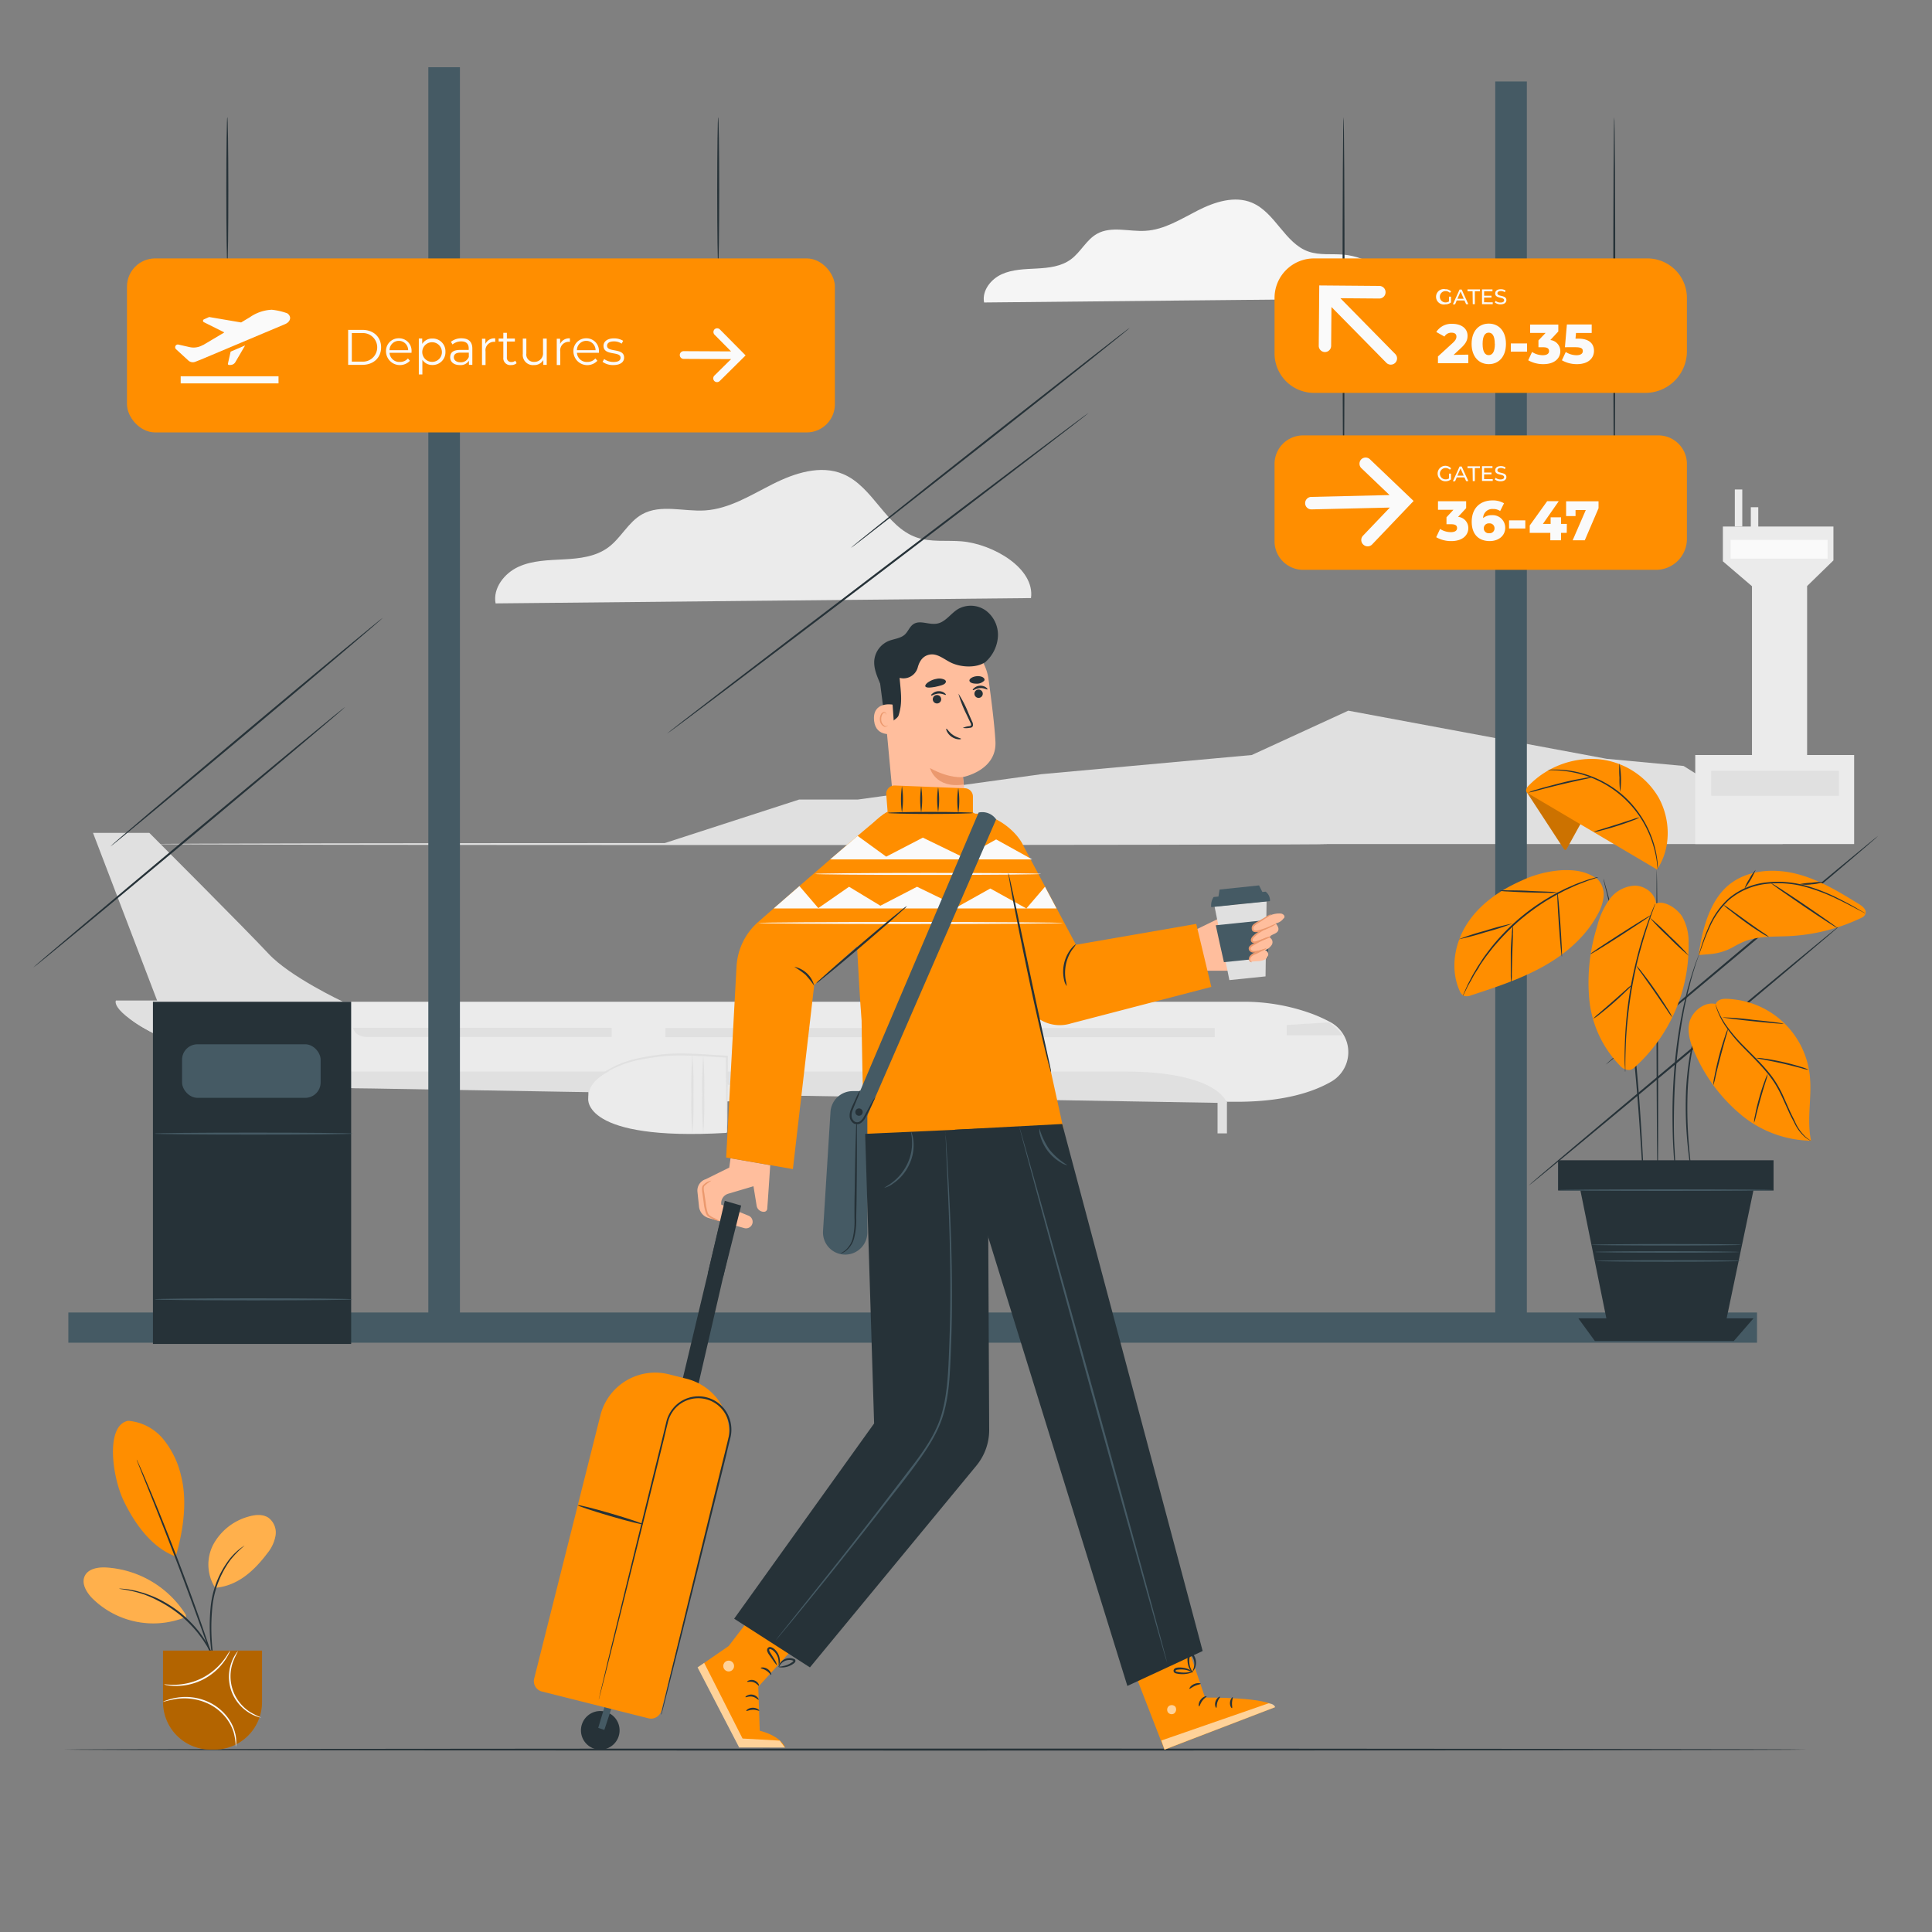 <svg xmlns="http://www.w3.org/2000/svg" viewBox="0 0 500 500"><rect x="0" y="0" width="500" height="500" fill="#808080" stroke="none"/><g id="freepik--background-complete--inject-66"><path d="M24.07,215.55l16.71,43.7h48s-13.72-6.43-19.29-12.43-30.84-31.27-30.84-31.27Z" style="fill:#e0e0e0"></path><path d="M30.46,259.25h291.1a51.15,51.15,0,0,1,17.93,3.1,38.38,38.38,0,0,1,4.92,2.24,8.81,8.81,0,0,1,.23,15.27c-4.66,2.72-12.31,5.28-24.56,5.28-26.07,0-227.44-3.8-227.44-3.8S33.35,272.17,30.46,259.25Z" style="fill:#ebebeb"></path><path d="M91.4,266s.27,2.18,3.37,2.36H158.3V266Z" style="fill:#e0e0e0"></path><rect x="172.22" y="266.04" width="80.73" height="2.37" style="fill:#e0e0e0"></rect><rect x="267.13" y="266.04" width="47.24" height="2.37" style="fill:#e0e0e0"></rect><path d="M333,265.27v2.66h14.5a14.52,14.52,0,0,0-3.61-3.34Z" style="fill:#e0e0e0"></path><rect x="315.1" y="285.14" width="2.43" height="8.18" style="fill:#e0e0e0"></rect><path d="M317.53,285.46s-2-8.16-26.78-8.16H91c-3.62-.56-30.19-2.83-29-18.37H30s-2,3,13.81,10.58c8.37,4,32.78,11,42.91,11.87,4,.34,6.71.27,9.51.32Z" style="fill:#e0e0e0"></path><path d="M188,273.13s-36-1.52-35.77,11.15c0,0-1.69,11.09,35.77,8.91Z" style="fill:#ebebeb"></path><path d="M186.26,280.75s10.84-.41,12.64,2.41a53.13,53.13,0,0,1-12.64,2Z" style="fill:#ebebeb"></path><path d="M188,293.19a1.42,1.42,0,0,1,0-.38c0-.29,0-.65,0-1.08,0-1,0-2.39-.07-4.08,0-3.56-.05-8.47-.09-14.19l.23.24c-3.17-.15-6.62-.44-10.23-.52a54,54,0,0,0-6,.15c-1.92.19-3.79.48-5.54.8a27,27,0,0,0-8.88,3.12c-2.32,1.35-4.09,2.75-4.69,4.14a6.23,6.23,0,0,0-.46,2.26,2.45,2.45,0,0,1-.06-.61,4.21,4.21,0,0,1,.34-1.73c.57-1.49,2.36-3,4.68-4.38a26.77,26.77,0,0,1,9-3.27c1.77-.34,3.62-.63,5.58-.84a52.82,52.82,0,0,1,6.07-.16c3.63.08,7.09.38,10.25.56h.23v.23c0,5.72-.07,10.63-.1,14.19,0,1.69,0,3.06-.07,4.08,0,.43,0,.79,0,1.08S188,293.19,188,293.19Z" style="fill:#e0e0e0"></path><path d="M182,293.35a95.75,95.75,0,0,1-.26-10.08,95.75,95.75,0,0,1,.26-10.08,99.12,99.12,0,0,1,.26,10.08A99.12,99.12,0,0,1,182,293.35Z" style="fill:#e0e0e0"></path><path d="M179.19,293.47a101.3,101.3,0,0,1-.26-10.19,101.3,101.3,0,0,1,.26-10.19,101.3,101.3,0,0,1,.26,10.19A101.3,101.3,0,0,1,179.19,293.47Z" style="fill:#e0e0e0"></path><path d="M343.78,218.44c0,.14-68,.26-152,.26s-152-.12-152-.26,68-.26,152-.26S343.78,218.3,343.78,218.44Z" style="fill:#e0e0e0"></path><path d="M361.51,77.22c.82-5.94-7.56-10.82-13.86-11.33-3-.24-6.12.21-9-.78C332.52,63,330.06,55,324,52.46c-4.49-1.89-9.67-.2-14,2s-8.67,5-13.54,5.27c-4.23.27-8.83-1.3-12.54.77-2.76,1.54-4.21,4.72-6.75,6.6s-5.74,2.22-8.83,2.39-6.29.2-9.11,1.49-5.14,4.26-4.55,7.3Z" style="fill:#f5f5f5"></path><polyline points="171.26 218.44 206.82 206.92 222 206.92 269.48 200.36 323.95 195.4 348.94 183.92 415.81 196.38 435.71 198.23 446.43 204.95 461.36 218.44 171.26 218.44" style="fill:#e0e0e0"></polyline><path d="M266.82,154.78c1.06-7.7-9.81-14-18-14.69-3.89-.31-7.93.28-11.62-1-8-2.78-11.19-13.11-19-16.4-5.83-2.46-12.54-.27-18.2,2.58s-11.24,6.42-17.55,6.83c-5.49.35-11.46-1.69-16.27,1-3.58,2-5.45,6.12-8.75,8.56s-7.45,2.88-11.45,3.1-8.16.26-11.81,1.93-6.66,5.53-5.91,9.47Z" style="fill:#ebebeb"></path><rect x="438.73" y="195.4" width="41.12" height="23.04" style="fill:#ebebeb"></rect><rect x="442.85" y="199.47" width="33.05" height="6.47" style="fill:#e0e0e0"></rect><path d="M445.88,136.27v9l7.53,6.44V195.4h14.27V151.67l6.81-6.64v-8.76Z" style="fill:#ebebeb"></path><rect x="448.97" y="126.68" width="1.93" height="9.58" style="fill:#ebebeb"></rect><rect x="453.11" y="131.27" width="1.93" height="9.58" style="fill:#ebebeb"></rect><rect x="447.88" y="139.72" width="25.1" height="4.86" style="fill:#fafafa"></rect></g><g id="freepik--Floor--inject-66"><path d="M467.53,452.79c0,.14-101,.26-225.52.26s-225.54-.12-225.54-.26,101-.26,225.54-.26S467.53,452.64,467.53,452.79Z" style="fill:#263238"></path></g><g id="freepik--Windows--inject-66"><rect x="110.85" y="17.4" width="8.18" height="326.18" style="fill:#455a64"></rect><rect x="386.97" y="21.09" width="8.18" height="326.18" style="fill:#455a64"></rect><rect x="17.69" y="339.67" width="437.02" height="7.82" style="fill:#455a64"></rect><path d="M281.81,106.8c.08.11-24.29,18.8-54.44,41.74S172.7,190,172.62,189.87s24.28-18.8,54.44-41.75S281.72,106.68,281.81,106.8Z" style="fill:#263238"></path><path d="M292.45,84.78c.09.11-16,13-36,28.73s-36.2,28.43-36.29,28.32,16-13,36-28.73S292.36,84.67,292.45,84.78Z" style="fill:#263238"></path><path d="M89.29,183c.09.11-17.89,15.29-40.17,33.9S8.71,250.5,8.62,250.39s17.89-15.29,40.17-33.91S89.2,182.87,89.29,183Z" style="fill:#263238"></path><path d="M99.06,159.89c.09.11-15.62,13.45-35.09,29.79s-35.33,29.51-35.42,29.4,15.61-13.45,35.09-29.8S99,159.78,99.06,159.89Z" style="fill:#263238"></path><path d="M476.28,239.43c.09.11-17.89,15.29-40.17,33.9s-40.41,33.61-40.5,33.5,17.89-15.28,40.17-33.9S476.19,239.32,476.28,239.43Z" style="fill:#263238"></path><path d="M486.05,216.34c.09.11-15.62,13.45-35.09,29.79s-35.33,29.51-35.42,29.4,15.61-13.45,35.09-29.8S486,216.23,486.05,216.34Z" style="fill:#263238"></path></g><g id="freepik--paper-bin--inject-66"><rect x="39.58" y="259.26" width="51.3" height="88.55" style="fill:#263238"></rect><rect x="47.12" y="270.26" width="35.86" height="13.86" rx="3.98" style="fill:#455a64"></rect><path d="M91.24,293.38c0,.15-11.49.26-25.65.26s-25.65-.11-25.65-.26,11.48-.26,25.65-.26S91.24,293.24,91.24,293.38Z" style="fill:#455a64"></path><path d="M91.24,336.26c0,.15-11.49.27-25.65.27s-25.65-.12-25.65-.27S51.42,336,65.59,336,91.24,336.12,91.24,336.26Z" style="fill:#455a64"></path></g><g id="freepik--Character--inject-66"><path d="M255.07,171.29a9.62,9.62,0,0,0,3.2-6.69,7.87,7.87,0,0,0-3.15-6.6,6.71,6.71,0,0,0-7.19-.37c-1.91,1.16-3.24,3.38-5.43,3.76s-4.38-1-6.11.14c-1,.66-1.37,1.92-2.24,2.71-1.12,1-2.78,1.08-4.19,1.65a6.1,6.1,0,0,0-3.68,4.86c-.25,2.27.79,4.45,1.67,6.55s1.6,4.51.74,6.62" style="fill:#263238"></path><path d="M231.7,212.93,228,173.24l1.05-.92c7.1-6.19,10.38-9.68,19.25-6.5h0a12.72,12.72,0,0,1,7.52,9.92c.72,5.19,1.59,12,1.8,16.23.36,7.47-8.4,9.13-8.4,9.13l1.4,13.09Z" style="fill:#ffbe9d"></path><path d="M252.58,180.37a1.08,1.08,0,1,1,1.53-.17A1.08,1.08,0,0,1,252.58,180.37Z" style="fill:#263238"></path><path d="M255.56,178.41c-.11.13-.88-.39-1.9-.33s-1.74.64-1.87.51.05-.29.36-.56a2.46,2.46,0,0,1,1.48-.57,2.52,2.52,0,0,1,1.52.42C255.49,178.12,255.61,178.34,255.56,178.41Z" style="fill:#263238"></path><path d="M243,180a1.09,1.09,0,1,1-1.47.45A1.09,1.09,0,0,1,243,180Z" style="fill:#263238"></path><path d="M244.78,179.82c-.11.14-.87-.38-1.9-.32s-1.74.63-1.86.51,0-.3.35-.56a2.46,2.46,0,0,1,1.48-.57,2.49,2.49,0,0,1,1.53.42C244.71,179.53,244.84,179.76,244.78,179.82Z" style="fill:#263238"></path><path d="M249.19,188.38a5,5,0,0,1,1.65-.45c.26-.05.47-.12.48-.27a1.41,1.41,0,0,0-.24-.76c-.31-.66-.62-1.33-.94-2a28.81,28.81,0,0,1-2.1-5.38,28.56,28.56,0,0,1,2.63,5.14l.9,2.06a1.73,1.73,0,0,1,.22,1.11.7.7,0,0,1-.44.46,1.71,1.71,0,0,1-.45.08A4.91,4.91,0,0,1,249.19,188.38Z" style="fill:#263238"></path><path d="M249.2,201.1s-3.32.52-8.52-2.32c0,0,1.33,5.37,8.73,4.25Z" style="fill:#eb996e"></path><path d="M250.9,176.21c.14.51.92.72,1.76.72a2.61,2.61,0,0,0,2.05-.77c.34-.49-.35-1.19-1.67-1.17S250.75,175.72,250.9,176.21Z" style="fill:#263238"></path><path d="M239.51,177.69c.37.4,1.43.25,2.48.08,1.25-.28,2.35-.52,2.66-1,.24-.27.21-.61-.19-.86a3.14,3.14,0,0,0-2.11-.22,5.38,5.38,0,0,0-2.31,1C239.52,177.12,239.36,177.49,239.51,177.69Z" style="fill:#263238"></path><path d="M244.91,188.58c-.16,0,.14,1.27,1.37,2.11s2.49.68,2.45.52-1.06-.3-2.1-1S245.08,188.51,244.91,188.58Z" style="fill:#263238"></path><path d="M255.07,171.29c-2.28,1.66-6.35,1.44-8.9.23-1.8-.85-3.48-2.42-5.45-2.13-1.82.27-2.77,1.65-3.23,3.43a3.84,3.84,0,0,1-4.67,2.61c.29,3.64.82,6.34-.26,9.7-.19.6-1,1.07-1.49,1.48a1.42,1.42,0,0,1-1.72.21,2.18,2.18,0,0,1-.61-1.67c-.23-3.61-1-7.47-1.19-11.08a7.22,7.22,0,0,1,.95-3.75,7.92,7.92,0,0,1,3.38-3,37.22,37.22,0,0,1,8.15-4,12.59,12.59,0,0,1,8.87.28c2.75,1.28,6,3.74,5.8,6.76" style="fill:#263238"></path><path d="M231,182.36c-.13-.06-5.35-.89-4.78,4.23.5,4.43,5.29,3.32,5.3,3.17S231,182.36,231,182.36Z" style="fill:#ffbe9d"></path><path d="M229.75,187.74s-.07,0-.2.12a.77.77,0,0,1-.57,0,1.87,1.87,0,0,1-.91-1.67,2.39,2.39,0,0,1,.18-1.09c.13-.33.33-.56.56-.6a.4.4,0,0,1,.46.19c.06.12,0,.21.06.22s.09-.08,0-.26a.58.58,0,0,0-.18-.27.6.6,0,0,0-.43-.1,1.09,1.09,0,0,0-.78.7,2.7,2.7,0,0,0-.23,1.23,2,2,0,0,0,1.16,1.86.84.84,0,0,0,.69-.13C229.75,187.84,229.77,187.75,229.75,187.74Z" style="fill:#eb996e"></path><path d="M292.45,429.83l8.92,23,28.62-11c-1.22-2.67-18.12-2.5-18.12-2.5l-5.11-14.94Z" style="fill:#FF8E00"></path><g style="opacity:0.6"><path d="M302.54,441.49a1.24,1.24,0,0,0-.29,1.64,1.19,1.19,0,0,0,1.62.31,1.32,1.32,0,0,0,.31-1.74,1.25,1.25,0,0,0-1.73-.13" style="fill:#fff"></path></g><g style="opacity:0.6"><path d="M301.37,452.79l-.81-2.35,27.74-9.62s1.49.07,1.69,1Z" style="fill:#fff"></path></g><path d="M312.28,439c0,.14-.63.47-1.15,1.19s-.65,1.44-.8,1.43-.25-.89.39-1.74S312.26,438.88,312.28,439Z" style="fill:#263238"></path><path d="M315.75,439.12c.09.12-.43.59-.68,1.36s-.14,1.45-.28,1.5-.54-.71-.21-1.67S315.7,439,315.75,439.12Z" style="fill:#263238"></path><path d="M318.83,442.06c-.11.07-.58-.55-.51-1.45s.6-1.46.71-1.37-.15.66-.19,1.4S319,442,318.83,442.06Z" style="fill:#263238"></path><path d="M310.73,435.75c0,.15-.72.2-1.49.55s-1.29.84-1.41.75.28-.82,1.2-1.22S310.76,435.61,310.73,435.75Z" style="fill:#263238"></path><path d="M308.75,432.61c0,.06-.49.36-1.43.54a6.7,6.7,0,0,1-1.68.11,5.81,5.81,0,0,1-1-.12,1.84,1.84,0,0,1-.56-.17.66.66,0,0,1-.35-.72.82.82,0,0,1,.49-.55,1.92,1.92,0,0,1,.57-.13,5,5,0,0,1,1,0,5.68,5.68,0,0,1,1.65.36c.9.36,1.32.8,1.29.85s-.54-.25-1.41-.5a6.18,6.18,0,0,0-1.55-.23,5.76,5.76,0,0,0-.92.06c-.34,0-.59.13-.62.3s0,.08.09.15a1.68,1.68,0,0,0,.41.12,8.15,8.15,0,0,0,.93.15,9.35,9.35,0,0,0,1.59,0A9.47,9.47,0,0,1,308.75,432.61Z" style="fill:#263238"></path><path d="M308.65,432.88s-.51-.35-.91-1.24a4.93,4.93,0,0,1-.4-1.64,4.32,4.32,0,0,1,0-1,1.28,1.28,0,0,1,.64-1.08.73.73,0,0,1,.75.17,2.28,2.28,0,0,1,.35.47,3.51,3.51,0,0,1,.37,1,3.58,3.58,0,0,1-.05,1.71c-.28,1-.79,1.35-.82,1.31s.31-.51.46-1.39a3.46,3.46,0,0,0-.06-1.52,3.39,3.39,0,0,0-.34-.82c-.16-.28-.37-.49-.47-.41s-.3.37-.33.66a4.72,4.72,0,0,0-.05.91,5.24,5.24,0,0,0,.27,1.54C308.37,432.36,308.72,432.83,308.65,432.88Z" style="fill:#263238"></path><path d="M195.39,417.11c0-.89,37.78-54.65,37.78-54.65l20.87,8-47.61,54.86Z" style="fill:#ffbe9d"></path><path d="M195.39,417.11l-.34.44L188.57,426l-8,5.51,10.76,20.72h11.84s-.86-2.84-6.55-4.32l-.38-11.37,10.23-11.24" style="fill:#FF8E00"></path><g style="opacity:0.6"><polygon points="180.53 431.52 191.29 452.24 203.13 452.25 201.8 450.47 192.17 449.93 182.24 430.35 180.53 431.52" style="fill:#fff"></polygon></g><path d="M196.5,442.72c-.08.12-.77-.27-1.68-.24s-1.59.41-1.68.29.56-.8,1.67-.81S196.61,442.63,196.5,442.72Z" style="fill:#263238"></path><path d="M196.32,439.9c-.12.09-.65-.61-1.59-.8s-1.7.25-1.78.13.1-.26.43-.44a2.22,2.22,0,0,1,2.71.55C196.32,439.63,196.37,439.87,196.32,439.9Z" style="fill:#263238"></path><path d="M196.4,436.28c-.13.06-.54-.62-1.36-.91s-1.57,0-1.63-.15.12-.22.45-.34a2,2,0,0,1,1.35,0,2.09,2.09,0,0,1,1.06.85C196.44,436,196.46,436.25,196.4,436.28Z" style="fill:#263238"></path><path d="M199.57,433.47c-.14,0-.48-.62-1.21-1.1s-1.47-.55-1.48-.69.88-.34,1.77.26S199.71,433.46,199.57,433.47Z" style="fill:#263238"></path><path d="M201.11,431c-.06,0-.45-.44-1-1.24l-1-1.42a3.86,3.86,0,0,1-.55-1,1,1,0,0,1,.07-.72.74.74,0,0,1,.72-.37,2.18,2.18,0,0,1,1.1.57,3.93,3.93,0,0,1,.72.82,4.06,4.06,0,0,1,.62,1.71,2.18,2.18,0,0,1-.27,1.62,11.52,11.52,0,0,0-.09-1.56,3.84,3.84,0,0,0-1.3-2.2,1.89,1.89,0,0,0-.82-.44.2.2,0,0,0-.22.1.49.49,0,0,0,0,.34,4.29,4.29,0,0,0,.46.82l.91,1.49A5,5,0,0,1,201.11,431Z" style="fill:#263238"></path><path d="M201.54,431.39c-.06,0,0-.62.63-1.33a3,3,0,0,1,3.51-.64.57.57,0,0,1,.18.43.59.59,0,0,1-.14.37,1.8,1.8,0,0,1-.43.38,4.62,4.62,0,0,1-.83.47,5,5,0,0,1-1.56.44c-.92.1-1.48-.08-1.46-.14s.56,0,1.4-.23a5.59,5.59,0,0,0,1.41-.5,6.06,6.06,0,0,0,.75-.46,1.16,1.16,0,0,0,.3-.27c.06-.1,0-.07,0-.1a1.17,1.17,0,0,0-.35-.13,3.11,3.11,0,0,0-.44-.07,3.33,3.33,0,0,0-.84.06,3,3,0,0,0-1.28.65C201.79,430.88,201.62,431.43,201.54,431.39Z" style="fill:#263238"></path><g style="opacity:0.6"><circle cx="188.58" cy="431.17" r="1.4" style="fill:#fff"></circle></g><path d="M310.5,251.22h7.18c3.35-.12,5.21-.06,6.2-.89,1.31-1.11-.33-2.38-.33-2.38s2.46-.68,2.32-2.16c-.09-1-1.23-1.19-1.23-1.19s2.18-.7,2.65-1.56c.64-1.18-.82-1.91-.82-1.91,3-1.61,2.85-3.39,2.19-3.61s-3,.69-3,.69c-1.94.43-7.24,1.71-5.14-1.05s2.68-5.66,2.29-6.56a1.09,1.09,0,0,0-2,.38,12.6,12.6,0,0,1-1.55,3.13,8.46,8.46,0,0,1-1.87,2.09c-.86.67-1.61,1.21-2.27,1.66l-7.36,3.58Z" style="fill:#ffbe9d"></path><polygon points="314.33 234.63 318.16 253.65 327.52 252.69 327.79 233.25 314.33 234.63" style="fill:#e0e0e0"></polygon><path d="M314.08,232.15a4,4,0,0,0-.62,2.62l15.21-1.56a2.84,2.84,0,0,0-1.13-2.45Z" style="fill:#455a64"></path><polygon points="315.63 230.21 315.31 232.16 326.81 231.07 325.84 229.14 315.63 230.21" style="fill:#455a64"></polygon><path d="M314.64,239.46c0,.18,2.11,9.55,2.11,9.55l11.44-1.17.1-9.79Z" style="fill:#455a64"></path><path d="M332.19,237.73a.62.62,0,0,0,.11-.86,1.27,1.27,0,0,0-.83-.45,6,6,0,0,0-3.8,1.05,13.05,13.05,0,0,0-3.26,2.22c-.26.27-.52.65-.38,1a.9.9,0,0,0,.74.47,2.82,2.82,0,0,0,2-.42,5.48,5.48,0,0,0-2.49,1.63,1.21,1.21,0,0,0-.38,1,.92.92,0,0,0,1,.64,2.67,2.67,0,0,0,1.18-.47,4.22,4.22,0,0,0-2.27,1.31,1,1,0,0,0-.33.67c0,.5.6.8,1.1.77a9.68,9.68,0,0,1,1.5-.16,3.19,3.19,0,0,0-2.54,1.5c-.2.34-.32.82,0,1.07a.94.94,0,0,0,.72.14l1.08-.07a5.28,5.28,0,0,0,1.72-.31,1.81,1.81,0,0,0,1.14-1.24,1.12,1.12,0,0,0-.84-1.32,3.37,3.37,0,0,0,1.8-1.42,1.36,1.36,0,0,0-.7-1.91c.57-.83,2-.83,2.35-1.79.21-.64-.24-1.29-.67-1.82a3.12,3.12,0,0,0,2.15-1.44" style="fill:#ffbe9d"></path><path d="M330.43,239a7.75,7.75,0,0,1-1.69,1,16.47,16.47,0,0,1-2,.86,12.25,12.25,0,0,1-1.24.35,2,2,0,0,1-.74,0,1,1,0,0,1-.71-.48,1.26,1.26,0,0,1,.33-1.49,6.23,6.23,0,0,1,1.08-.73l1.85-1.07a8.07,8.07,0,0,1,1.75-.89,8.2,8.2,0,0,1-1.59,1.16l-1.79,1.16a7,7,0,0,0-1,.69.84.84,0,0,0-.25,1c.15.29.58.32,1,.24a10.73,10.73,0,0,0,1.18-.32,19.74,19.74,0,0,0,2-.75A9.54,9.54,0,0,1,330.43,239Z" style="fill:#eb996e"></path><path d="M329.05,242.32a4.94,4.94,0,0,1-1.3.66l-1.47.61-.87.34a1.75,1.75,0,0,1-1.11.11.88.88,0,0,1-.52-.43.89.89,0,0,1,0-.64,1.82,1.82,0,0,1,.62-.83,7.45,7.45,0,0,1,1.3-.95,3.13,3.13,0,0,1,1.37-.55,10.45,10.45,0,0,1-1.2.82,10.17,10.17,0,0,0-1.19,1,1.59,1.59,0,0,0-.48.65.39.39,0,0,0,.27.52c.48.14,1.17-.26,1.71-.41l1.48-.52A4.94,4.94,0,0,1,329.05,242.32Z" style="fill:#eb996e"></path><path d="M327.82,245.35a3.22,3.22,0,0,1-1.43.81,6.7,6.7,0,0,1-1.76.37,1.5,1.5,0,0,1-1.13-.33,1,1,0,0,1-.33-.6.91.91,0,0,1,.2-.7,3,3,0,0,1,1-.71c.31-.18.62-.34.92-.49.59-.3,1.14-.55,1.61-.74a5.41,5.41,0,0,1,1.55-.5,6.9,6.9,0,0,1-1.42.79c-.45.22-1,.5-1.55.81l-.89.51a3,3,0,0,0-.82.6.5.5,0,0,0,.07.71,1.17,1.17,0,0,0,.81.24,7.29,7.29,0,0,0,1.69-.27C327.24,245.59,327.79,245.29,327.82,245.35Z" style="fill:#eb996e"></path><path d="M324,249s-.1.07-.27,0a.81.81,0,0,1-.49-.55,1.22,1.22,0,0,1,.26-1.06,2.62,2.62,0,0,1,1-.74,8.6,8.6,0,0,1,2.87-1.06,12.8,12.8,0,0,1-2.65,1.45,2.73,2.73,0,0,0-.9.61,1,1,0,0,0-.27.73C323.58,248.84,324,248.92,324,249Z" style="fill:#eb996e"></path><path d="M189.06,299.76l-.33,2.41-6.07,3a3.08,3.08,0,0,0-2.16,3.26l.4,3.8a3.46,3.46,0,0,0,2.51,3l9.19,2.6a1.72,1.72,0,0,0,2.13-1.21h0a1.71,1.71,0,0,0-1-2l-7.06-2.86h0a2.55,2.55,0,0,1,1.81-2.83L195,307l.81,5a1.87,1.87,0,0,0,1.83,1.61.86.86,0,0,0,.93-.89c.14-1.71.76-11.17.76-11.17Z" style="fill:#ffbe9d"></path><path d="M160.16,446.45A5,5,0,1,1,154,443,5,5,0,0,1,160.16,446.45Z" style="fill:#263238"></path><polygon points="156.4 447.7 158.58 441.1 156.88 440.3 154.82 447.17 156.4 447.7" style="fill:#455a64"></polygon><polygon points="174.12 367.56 186.33 316.38 190.11 317.69 178.41 368.35 174.12 367.56" style="fill:#263238"></polygon><path d="M162.36,354.93h4.7a14.62,14.62,0,0,1,14.62,14.62V439.8a2.76,2.76,0,0,1-2.76,2.76H150.5a2.76,2.76,0,0,1-2.76-2.76V369.55a14.62,14.62,0,0,1,14.62-14.62Z" transform="translate(102.26 -28.14) rotate(14.12)" style="fill:#FF8E00"></path><polygon points="183.2 329.51 187.14 330.54 191.81 312 187.57 310.77 183.2 329.51" style="fill:#263238"></polygon><path d="M171.08,443.76s0-.15.09-.44.17-.74.29-1.29c.28-1.14.67-2.8,1.18-4.93,1-4.3,2.54-10.48,4.4-18.12s4.1-16.76,6.58-26.86c1.24-5.06,2.54-10.36,3.9-15.86.34-1.38.68-2.76,1-4.16a8.3,8.3,0,0,0,0-4.2,8.07,8.07,0,0,0-13.77-3.41,8.29,8.29,0,0,0-1.93,3.74c-.35,1.4-.69,2.78-1,4.16l-3.92,15.85c-2.51,10.1-4.78,19.2-6.68,26.84s-3.45,13.8-4.53,18.09l-1.25,4.91c-.15.55-.26,1-.34,1.28s-.13.43-.13.43,0-.15.09-.44.17-.74.29-1.29c.28-1.14.67-2.8,1.18-4.93,1-4.3,2.54-10.48,4.4-18.12s4.1-16.75,6.58-26.86c1.24-5.06,2.55-10.36,3.9-15.86q.51-2.07,1-4.17a8.74,8.74,0,0,1,2-3.92A8.51,8.51,0,0,1,189,367.79a8.78,8.78,0,0,1,0,4.41c-.35,1.4-.69,2.79-1,4.16-1.36,5.5-2.67,10.8-3.93,15.85-2.5,10.1-4.77,19.2-6.66,26.84s-3.46,13.8-4.54,18.09l-1.25,4.91c-.15.55-.26,1-.34,1.28S171.08,443.76,171.08,443.76Z" style="fill:#263238"></path><path d="M166.36,394.46c0,.19-3.83-.75-8.47-2.11s-8.39-2.61-8.36-2.8,3.83.75,8.48,2.11S166.4,394.27,166.36,394.46Z" style="fill:#263238"></path><path d="M186.26,316a5.49,5.49,0,0,1-1.93-.6,5.9,5.9,0,0,1-.91-.49,1.62,1.62,0,0,1-.48-.44,3.77,3.77,0,0,1-.28-.57,12.32,12.32,0,0,1-.54-2.65c-.13-.92-.24-1.79-.36-2.63a4.84,4.84,0,0,1-.06-1.2,1.24,1.24,0,0,1,.19-.59,1.92,1.92,0,0,1,.37-.38,3.55,3.55,0,0,1,1.82-.9c0,.07-.68.38-1.57,1.18a1.45,1.45,0,0,0-.29.32,1,1,0,0,0-.09.41,5,5,0,0,0,.11,1.1c.12.83.25,1.7.39,2.62a14.48,14.48,0,0,0,.48,2.55,2.54,2.54,0,0,0,.23.5,1.29,1.29,0,0,0,.33.33,5.31,5.31,0,0,0,.83.51A14.61,14.61,0,0,1,186.26,316Z" style="fill:#eb996e"></path><path d="M223.9,293.44c-.68-6-.92-29.33-.92-29.33-.85-10.88-1.26-22.74-1.9-30.63-2.19-26.72,16.74-25.41,16.74-25.41l6.75.09c8,.6,14,6,15.17,13.46L275.19,292Z" style="fill:#FF8E00"></path><path d="M229.76,210.7l-.4-5.1a2.14,2.14,0,0,1,2.22-2.31l18.15.71a2.14,2.14,0,0,1,2.06,2.13l0,5.92Z" style="fill:#FF8E00"></path><path d="M210.72,254.9l25.81-23.24s8.51-15.57-7.18-21.36c0,0,.16-.52-12.65,10.52-7.72,6.66-15.49,13.42-20.43,17.74a16.56,16.56,0,0,0-5.66,11.61l-2.68,49.39,17.27,3Z" style="fill:#FF8E00"></path><path d="M265,219.17l13.46,25.33,31.13-5.4,3.9,16.31-36.31,9.45a9.69,9.69,0,0,1-5.15.19h0a9.75,9.75,0,0,1-7-6.43l-13.25-34.45c-1.21-3.13-3.73-9.58-1.25-11.86l-1.72-.45C252.84,208.1,262.35,213.17,265,219.17Z" style="fill:#FF8E00"></path><path d="M276.06,255.19a3.74,3.74,0,0,1-.68-1.61,9.46,9.46,0,0,1,0-4.21,9.6,9.6,0,0,1,1.8-3.81c.69-.84,1.25-1.22,1.29-1.17a13.56,13.56,0,0,1-1,1.39,11,11,0,0,0-1.59,3.7,11.14,11.14,0,0,0-.11,4A13.29,13.29,0,0,1,276.06,255.19Z" style="fill:#263238"></path><path d="M210.72,255.12a25.6,25.6,0,0,0-2.23-2.83,24.75,24.75,0,0,0-2.93-2.08,6.64,6.64,0,0,1,5.16,4.91Z" style="fill:#263238"></path><path d="M269.42,226.17c0,.14-13.11.26-29.26.26s-29.26-.12-29.26-.26,13.1-.26,29.26-.26S269.42,226,269.42,226.17Z" style="fill:#fafafa"></path><polygon points="214.85 222.41 267.13 222.41 257.8 217.24 249.41 221.92 238.83 216.78 229.35 221.7 221.95 216.32 214.85 222.41" style="fill:#fafafa"></polygon><path d="M275.22,238.87c0,.14-17.68.26-39.48.26s-39.47-.12-39.47-.26,17.67-.26,39.47-.26S275.22,238.73,275.22,238.87Z" style="fill:#fafafa"></path><polygon points="211.64 235.11 265.62 235.11 256.29 229.94 247.9 234.63 237.33 229.49 227.84 234.4 219.74 229.49 211.64 235.11" style="fill:#fafafa"></polygon><polygon points="270.44 229.49 265.62 235.11 273.43 235.11 270.44 229.49" style="fill:#fafafa"></polygon><polygon points="211.86 235.11 206.89 229.31 200.22 235.11 211.86 235.11" style="fill:#fafafa"></polygon><path d="M234.71,234.48a4.79,4.79,0,0,1-.85.87l-2.46,2.21c-2.1,1.84-5,4.37-8.25,7.14s-6.2,5.24-8.35,7l-2.57,2.08a5.63,5.63,0,0,1-1,.71,4.79,4.79,0,0,1,.85-.87l2.47-2.21c2.09-1.84,5-4.37,8.24-7.13s6.19-5.25,8.35-7l2.57-2.09A5.63,5.63,0,0,1,234.71,234.48Z" style="fill:#263238"></path><path d="M253.26,210.29l-30.67,72.09.92,8.51,34.29-78.84A4.36,4.36,0,0,0,253.26,210.29Z" style="fill:#455a64"></path><path d="M224.47,282.38h-3.81a5.75,5.75,0,0,0-5.73,5.39L213,318.59a5.74,5.74,0,0,0,6.06,6.09h0a5.74,5.74,0,0,0,5.41-5.73Z" style="fill:#455a64"></path><path d="M226.53,284c.05,0-.43.94-1.15,2.45-.37.75-.8,1.64-1.31,2.63a4.21,4.21,0,0,1-1.12,1.44,1.79,1.79,0,0,1-2,.22,2.36,2.36,0,0,1-1.06-1.73,4.06,4.06,0,0,1,.29-1.81c.42-1.06.86-1.93,1.21-2.7a14.7,14.7,0,0,1,1.25-2.41,13.81,13.81,0,0,1-.91,2.56c-.3.77-.72,1.7-1.09,2.71a3.59,3.59,0,0,0-.24,1.59,1.86,1.86,0,0,0,.82,1.34,1.28,1.28,0,0,0,1.45-.17,3.74,3.74,0,0,0,1-1.27l1.41-2.57A9.41,9.41,0,0,1,226.53,284Z" style="fill:#263238"></path><path d="M221.68,290.45a6.37,6.37,0,0,1,.09,1.39c0,1,0,2.27,0,3.8,0,3.21,0,7.64-.07,12.54,0,2.44-.07,4.77-.11,6.9a18.63,18.63,0,0,1-.62,5.64,6.14,6.14,0,0,1-2.21,3.13,3.9,3.9,0,0,1-.92.48,1.11,1.11,0,0,1-.36.09,12.36,12.36,0,0,0,1.16-.74,6.14,6.14,0,0,0,2-3.07,19.3,19.3,0,0,0,.49-5.53c0-2.14,0-4.46.07-6.91.06-4.89.14-9.32.23-12.53.05-1.53.09-2.8.12-3.8A8.67,8.67,0,0,1,221.68,290.45Z" style="fill:#263238"></path><path d="M223.26,287.8a.95.95,0,1,1-.94-.94A.94.94,0,0,1,223.26,287.8Z" style="fill:#263238"></path><path d="M272,277.48a2,2,0,0,1-.18-.51c-.11-.39-.24-.88-.41-1.48-.34-1.29-.81-3.16-1.37-5.48-1.12-4.63-2.57-11.06-4.07-18.18s-2.79-13.59-3.7-18.27c-.43-2.29-.79-4.16-1-5.55-.11-.61-.19-1.11-.26-1.51a1.82,1.82,0,0,1-.06-.54,2.32,2.32,0,0,1,.16.52l.36,1.49c.3,1.38.71,3.24,1.21,5.52,1,4.73,2.35,11.14,3.85,18.23s2.89,13.55,3.92,18.21l1.21,5.51.31,1.51A1.92,1.92,0,0,1,272,277.48Z" style="fill:#263238"></path><path d="M251.82,210.38c0,.15-4.95.27-11,.27s-11.05-.12-11.05-.27,4.95-.26,11.05-.26S251.82,210.24,251.82,210.38Z" style="fill:#263238"></path><path d="M233.43,210.29a22.49,22.49,0,0,1,0-6.82,22.49,22.49,0,0,1,0,6.82Z" style="fill:#263238"></path><path d="M238.4,210.29a21.58,21.58,0,0,1,0-6.68,21.58,21.58,0,0,1,0,6.68Z" style="fill:#263238"></path><path d="M242.79,210.15a19.95,19.95,0,0,1,0-6.42,19.95,19.95,0,0,1,0,6.42Z" style="fill:#263238"></path><path d="M248,210.48a20.76,20.76,0,0,1,0-6.55,20.76,20.76,0,0,1,0,6.55Z" style="fill:#263238"></path><polygon points="247.13 292.36 291.76 436.32 311.25 427.28 274.9 290.89 247.13 292.36" style="fill:#263238"></polygon><path d="M223.9,293.44l2.32,74.95L190,418.92l19.61,12.6,43.06-52.19A14.5,14.5,0,0,0,256,370l-.37-78Z" style="fill:#263238"></path><path d="M235.78,292.89s.14.21.27.64a9.08,9.08,0,0,1,.36,1.87,11.65,11.65,0,0,1-1.17,6.12,11.91,11.91,0,0,1-4.05,4.74,6.4,6.4,0,0,1-2.32,1.14c0-.08.86-.48,2.1-1.43a13,13,0,0,0,3.8-4.67,12.39,12.39,0,0,0,1.27-5.88C236,293.86,235.69,292.91,235.78,292.89Z" style="fill:#455a64"></path><path d="M276.27,301.56a4.28,4.28,0,0,1-1.72-.7,11.6,11.6,0,0,1-5.36-7A4.62,4.62,0,0,1,269,292a18.34,18.34,0,0,0,2.63,5.56A17.9,17.9,0,0,0,276.27,301.56Z" style="fill:#455a64"></path><path d="M244.69,292.69a2.28,2.28,0,0,1,0,.38c0,.27.05.64.09,1.1.06,1,.16,2.43.27,4.26.23,3.69.54,9,.83,15.65s.53,14.49.48,23.25c0,4.37-.14,9-.34,13.73s-.39,9.73-1.77,14.65-4.21,9.15-7,13-5.68,7.43-8.37,10.89c-5.36,6.91-10.26,13.08-14.41,18.24s-7.54,9.3-9.9,12.15l-2.74,3.27-.72.84a2,2,0,0,1-.26.28,3,3,0,0,1,.22-.31l.68-.88,2.66-3.33c2.33-2.91,5.66-7.09,9.77-12.25s9-11.38,14.32-18.3l8.34-10.9c2.83-3.8,5.63-7.94,6.95-12.79s1.57-9.79,1.77-14.54.33-9.34.37-13.71c.08-8.74-.12-16.62-.37-23.23s-.5-11.93-.66-15.65c-.08-1.83-.13-3.26-.18-4.26,0-.47,0-.83,0-1.11A2.21,2.21,0,0,1,244.69,292.69Z" style="fill:#455a64"></path><path d="M302.06,430.38c-.14,0-8.83-31-19.41-69.39s-19-69.5-18.9-69.54,8.83,31,19.41,69.4S302.2,430.34,302.06,430.38Z" style="fill:#455a64"></path></g><g id="freepik--Plants--inject-66"><rect x="403.33" y="300.38" width="55.55" height="7.63" style="fill:#263238"></rect><path d="M459,308.11H403.24v-7.83H459Zm-55.55-.19h55.36v-7.45H403.43Z" style="fill:#263238"></path><polygon points="408.48 305.47 416.48 344.92 446.07 344.92 453.8 308.01 408.48 305.47" style="fill:#263238"></polygon><polygon points="408.48 341.19 412.75 347.05 448.71 347.05 453.8 341.19 408.48 341.19" style="fill:#263238"></polygon><path d="M429,306.62c-.11,0-.25-18.27-.31-40.81s0-40.82.08-40.82.25,18.27.32,40.82S429.13,306.62,429,306.62Z" style="fill:#263238"></path><path d="M441.4,260.89a2,2,0,0,1-.15.42l-.5,1.19-.36.85c-.11.32-.24.67-.37,1s-.28.77-.43,1.19-.26.88-.41,1.35a54.33,54.33,0,0,0-1.55,6.8,80.73,80.73,0,0,0-.86,8.51,114.2,114.2,0,0,0,.44,15.54c.18,2,.36,3.58.49,4.69.05.52.1.94.14,1.28a1.93,1.93,0,0,1,0,.45,2.06,2.06,0,0,1-.1-.44c-.06-.33-.13-.75-.22-1.27-.17-1.1-.4-2.7-.61-4.68a102.3,102.3,0,0,1-.56-15.59,78.54,78.54,0,0,1,.9-8.55,53.2,53.2,0,0,1,1.64-6.82c.16-.47.29-.93.44-1.36s.32-.81.46-1.18l.41-1c.13-.31.27-.59.39-.85l.57-1.15A1.81,1.81,0,0,1,441.4,260.89Z" style="fill:#263238"></path><path d="M440,246.11a4.49,4.49,0,0,1-.18.6l-.58,1.7-.42,1.22-.45,1.48c-.32,1.06-.7,2.26-1,3.61-.17.68-.36,1.38-.55,2.11l-.52,2.32c-.39,1.59-.67,3.31-1,5.12-.61,3.63-1.15,7.64-1.52,11.87s-.51,8.29-.56,12,0,7,.19,9.78c.05,1.39.13,2.65.21,3.76s.13,2.05.2,2.83.1,1.34.14,1.79a5.92,5.92,0,0,1,0,.63,3,3,0,0,1-.1-.62c-.06-.45-.13-1-.21-1.79s-.19-1.72-.27-2.83-.21-2.36-.27-3.75c-.19-2.79-.27-6.11-.27-9.8s.17-7.75.52-12,.93-8.27,1.56-11.91c.37-1.8.66-3.53,1.07-5.13.18-.8.37-1.57.54-2.31s.4-1.44.58-2.11c.36-1.35.75-2.55,1.1-3.61l.48-1.47.46-1.21.65-1.68A3.42,3.42,0,0,1,440,246.11Z" style="fill:#263238"></path><path d="M425.51,309.86a.68.68,0,0,1,0-.22l-.05-.63c0-.58-.1-1.39-.17-2.42-.13-2.13-.32-5.16-.55-8.9-.49-7.51-1.18-17.9-2.45-29.31-.65-5.71-1.39-11.13-2.17-16-.42-2.45-.79-4.79-1.22-7s-.81-4.19-1.2-6-.77-3.5-1.1-5-.63-2.71-.89-3.73-.44-1.78-.58-2.35c-.06-.25-.1-.45-.14-.62a.55.55,0,0,1,0-.21s0,.07.07.2l.18.61c.15.56.37,1.34.65,2.34s.61,2.26,1,3.71.77,3.11,1.15,5,.85,3.86,1.25,6,.83,4.51,1.26,7c.8,4.92,1.56,10.35,2.2,16.06,1.27,11.43,1.92,21.82,2.33,29.35.21,3.76.35,6.8.44,8.91,0,1,.06,1.84.09,2.42,0,.26,0,.47,0,.63A.77.77,0,0,1,425.51,309.86Z" style="fill:#263238"></path><path d="M428.57,233.78c-.24-2.59-2.86-4.55-5.46-4.57a8.57,8.57,0,0,0-6.61,3.59,20.72,20.72,0,0,0-3.19,7.06,48.21,48.21,0,0,0-2,18.81,28.47,28.47,0,0,0,7.83,17,3.22,3.22,0,0,0,2.7,1.24,3.36,3.36,0,0,0,1.42-.88A42.13,42.13,0,0,0,437,244a13,13,0,0,0-1.71-6.89c-1.33-2-4.42-4.12-6.68-3.31" style="fill:#FF8E00"></path><path d="M409.15,213l-3.66,6.63c-.08.15-.2.33-.37.34s-.34-.16-.44-.33L395,204.82l2.23-1.26Z" style="fill:#FF8E00"></path><g style="opacity:0.2"><path d="M409.15,213l-3.66,6.63c-.08.15-.2.33-.37.34s-.34-.16-.44-.33L395,204.82l2.23-1.26Z"></path></g><path d="M428.79,225l-33-19.49c-.34-.2-.71-.43-.81-.81s.24-1,.59-1.33a22.77,22.77,0,0,1,17.65-6.93,20.19,20.19,0,0,1,16,9.92c3.18,5.7,3.29,13.23-.37,18.64" style="fill:#FF8E00"></path><path d="M400.53,199.28s.14,0,.43-.06.7-.06,1.25-.06a25.48,25.48,0,0,1,4.58.37,26.72,26.72,0,0,1,6.53,2,27.17,27.17,0,0,1,7,4.55,27.27,27.27,0,0,1,7.85,12.81,25.47,25.47,0,0,1,.82,4.53c.06.54.05,1,.06,1.24a1.85,1.85,0,0,1,0,.44,16.49,16.49,0,0,1-.21-1.67,28.06,28.06,0,0,0-.93-4.46,27,27,0,0,0-21.16-19.15,28.1,28.1,0,0,0-4.53-.48C401.13,199.29,400.53,199.31,400.53,199.28Z" style="fill:#263238"></path><path d="M424.32,211.54a8,8,0,0,1-1.67.76c-1,.41-2.52.94-4.16,1.46s-3.16.94-4.26,1.21a7.09,7.09,0,0,1-1.8.34,10,10,0,0,1,1.73-.61l4.21-1.31,4.19-1.36A8.49,8.49,0,0,1,424.32,211.54Z" style="fill:#263238"></path><path d="M419.12,197.57a23.23,23.23,0,0,1,.19,7.38,23.06,23.06,0,0,1-.19-3.69A23.63,23.63,0,0,1,419.12,197.57Z" style="fill:#263238"></path><path d="M395.48,205.13a14.74,14.74,0,0,1,2.4-.84c1.5-.47,3.59-1,5.92-1.61s4.45-1,6-1.27a15.26,15.26,0,0,1,2.52-.34,16.13,16.13,0,0,1-2.46.62c-1.53.34-3.65.81-6,1.37s-4.42,1.1-5.94,1.5A18.46,18.46,0,0,1,395.48,205.13Z" style="fill:#263238"></path><path d="M413.56,227.65c-2.84-2.16-5.84-2.58-9.4-2.44a28.79,28.79,0,0,0-10.3,2.66c-5.57,2.44-10.8,6-14.13,11.12s-4.48,11.82-2,17.37a2.49,2.49,0,0,0,1.13,1.37,2.74,2.74,0,0,0,1.86-.14c6.33-2.07,12.71-4.16,18.54-7.39s11.12-7.74,14.25-13.62a11.67,11.67,0,0,0,1.5-4.52,5.6,5.6,0,0,0-1.46-4.41" style="fill:#FF8E00"></path><path d="M413.62,227a2.16,2.16,0,0,1-.45.18l-1.33.46-1,.32-1.13.44c-.8.32-1.73.65-2.71,1.12l-1.55.71c-.54.25-1.08.55-1.65.84-1.14.57-2.31,1.29-3.54,2a60.48,60.48,0,0,0-7.5,5.56,62.18,62.18,0,0,0-6.48,6.73c-.88,1.14-1.74,2.2-2.45,3.26-.36.53-.73,1-1,1.53s-.62,1-.9,1.45c-.6.91-1,1.79-1.46,2.55-.21.38-.41.72-.58,1l-.44.92c-.26.51-.46.93-.62,1.25a2.53,2.53,0,0,1-.24.43,1.75,1.75,0,0,1,.16-.46c.15-.33.33-.76.56-1.29.13-.28.26-.59.41-.93s.35-.69.55-1.08c.41-.76.83-1.66,1.42-2.58.28-.47.57-1,.88-1.48s.68-1,1-1.54c.7-1.08,1.56-2.16,2.44-3.31a54.23,54.23,0,0,1,14.07-12.37c1.25-.73,2.42-1.44,3.58-2,.58-.28,1.12-.58,1.67-.83l1.57-.68c1-.47,1.93-.77,2.75-1.08l1.14-.41,1-.29,1.35-.38A2.17,2.17,0,0,1,413.62,227Z" style="fill:#263238"></path><path d="M391.43,239a63.28,63.28,0,0,1-6.91,2.23,67.47,67.47,0,0,1-7,1.85,66,66,0,0,1,6.91-2.23A69.86,69.86,0,0,1,391.43,239Z" style="fill:#263238"></path><path d="M391.14,254.24a11.91,11.91,0,0,1-.15-2.15c0-1.33,0-3.17,0-5.2s.16-3.87.27-5.2a10.13,10.13,0,0,1,.28-2.14,13.68,13.68,0,0,1,0,2.16c0,1.46-.1,3.23-.16,5.19s-.09,3.73-.13,5.19A11.07,11.07,0,0,1,391.14,254.24Z" style="fill:#263238"></path><path d="M404.21,247.59c-.11,0-.46-3.73-.78-8.35s-.49-8.37-.38-8.38.46,3.73.78,8.35S404.32,247.58,404.21,247.59Z" style="fill:#263238"></path><path d="M388,230.5a11.4,11.4,0,0,1,2.21-.07c1.37,0,3.25,0,5.33.12s4,.15,5.33.23A11.21,11.21,0,0,1,403,231a13.28,13.28,0,0,1-2.21.06c-1.37,0-3.26-.05-5.34-.11s-4-.16-5.33-.24A12.77,12.77,0,0,1,388,230.5Z" style="fill:#263238"></path><path d="M420.6,277.41a1.57,1.57,0,0,1-.05-.45c0-.34,0-.77-.06-1.3-.05-1.12-.06-2.76,0-4.77s.17-4.42.41-7.08.63-5.57,1.16-8.6,1.21-5.9,1.88-8.48,1.4-4.88,2.06-6.78,1.24-3.44,1.67-4.48c.21-.49.37-.88.5-1.2a1.87,1.87,0,0,1,.2-.4,1.63,1.63,0,0,1-.12.43c-.12.32-.26.73-.43,1.23-.4,1.05-.93,2.59-1.55,4.51s-1.3,4.21-2,6.78-1.3,5.44-1.85,8.46-.91,5.92-1.19,8.57-.42,5-.49,7-.11,3.64-.1,4.77c0,.53,0,1,0,1.3A2.56,2.56,0,0,1,420.6,277.41Z" style="fill:#263238"></path><path d="M422.34,254.88a8.64,8.64,0,0,1-1.32,1.44c-.85.86-2.07,2-3.45,3.21s-2.68,2.27-3.63,3a9.49,9.49,0,0,1-1.61,1.11,11,11,0,0,1,1.43-1.33l3.55-3.08,3.52-3.12A9.74,9.74,0,0,1,422.34,254.88Z" style="fill:#263238"></path><path d="M432.79,263.3a16.22,16.22,0,0,1-1.4-1.95l-3.26-4.76-3.33-4.71a15.84,15.84,0,0,1-1.34-2,14,14,0,0,1,1.56,1.83c.92,1.16,2.14,2.8,3.43,4.66s2.4,3.57,3.18,4.83A12.78,12.78,0,0,1,432.79,263.3Z" style="fill:#263238"></path><path d="M427.32,236.81c.06.1-3.42,2.43-7.76,5.23s-7.91,5-8,4.88,3.41-2.43,7.76-5.22S427.26,236.72,427.32,236.81Z" style="fill:#263238"></path><path d="M437.11,247.38a62.31,62.31,0,0,1-5.25-4.85,62.91,62.91,0,0,1-5-5.14,63.58,63.58,0,0,1,5.25,4.86A62,62,0,0,1,437.11,247.38Z" style="fill:#263238"></path><path d="M439.57,247.17l3-.25a14.67,14.67,0,0,0,6-1.84,25.43,25.43,0,0,1,2.81-1.41c3.69-1.48,7.8-1.21,11.76-1.41a48.71,48.71,0,0,0,18.72-4.79,1.76,1.76,0,0,0,.81-.74c.62-1.11-.52-2.11-1.5-2.71-5-3.09-10.13-6.23-15.83-7.76s-12.16-1.28-17,2.06c-5.71,3.93-7.78,12-8.75,18.85" style="fill:#FF8E00"></path><path d="M482.74,236.37a3.26,3.26,0,0,1-.5-.24l-1.42-.74c-1.22-.64-3-1.6-5.22-2.66a48.36,48.36,0,0,0-8.07-3.12,26.83,26.83,0,0,0-10.47-.85,18,18,0,0,0-9.55,4.1,21.35,21.35,0,0,0-5,7,58.31,58.31,0,0,0-2.16,5.44c-.22.62-.4,1.12-.53,1.5a4,4,0,0,1-.21.52,3.11,3.11,0,0,1,.13-.54l.46-1.53a48.61,48.61,0,0,1,2.06-5.5,21,21,0,0,1,5-7.14,18.08,18.08,0,0,1,9.73-4.22,26.75,26.75,0,0,1,10.62.89,47.22,47.22,0,0,1,8.11,3.21c2.22,1.11,4,2.1,5.17,2.79l1.38.8A2.08,2.08,0,0,1,482.74,236.37Z" style="fill:#263238"></path><path d="M475.58,240.21c-.06.09-4-2.43-8.71-5.63s-8.54-5.87-8.48-6,4,2.43,8.71,5.63S475.64,240.12,475.58,240.21Z" style="fill:#263238"></path><path d="M471.84,228.25a9.53,9.53,0,0,1-3,.61,9,9,0,0,1-3.1-.05,18.73,18.73,0,0,1,3.07-.35A17,17,0,0,1,471.84,228.25Z" style="fill:#263238"></path><path d="M454.36,225.11a20.77,20.77,0,0,1-2.9,4.92,10.22,10.22,0,0,1,1.28-2.56A10.36,10.36,0,0,1,454.36,225.11Z" style="fill:#263238"></path><path d="M457.85,242.51a10.29,10.29,0,0,1-1.88-1c-1.12-.68-2.65-1.68-4.27-2.86s-3.06-2.3-4.09-3.12a11.36,11.36,0,0,1-1.62-1.39,12.63,12.63,0,0,1,1.79,1.17l4.15,3c1.62,1.17,3.11,2.21,4.19,2.95A12.4,12.4,0,0,1,457.85,242.51Z" style="fill:#263238"></path><path d="M444,259.84c-2.84-.75-6.23,2-6.82,4.89s.5,5.83,1.76,8.49a43.27,43.27,0,0,0,11.76,15.38,29.08,29.08,0,0,0,18,6.62c-1.2-5.58.32-11.42-.35-17.09a22.23,22.23,0,0,0-19.69-19.49c-1.81-.2-3.91-.48-4.64,1.2" style="fill:#FF8E00"></path><path d="M468.64,295.22a1.77,1.77,0,0,1-.4-.19,7.12,7.12,0,0,1-1.07-.71,11.19,11.19,0,0,1-2.81-3.76c-.45-.88-1-1.83-1.45-2.89l-1.53-3.38a32.1,32.1,0,0,0-1.88-3.62,27.76,27.76,0,0,0-2.59-3.51c-1.94-2.29-4-4.27-5.84-6.16a40.51,40.51,0,0,1-4.46-5.35,19.66,19.66,0,0,1-2.18-4.16c-.18-.52-.31-.93-.38-1.22a2.32,2.32,0,0,1-.09-.43s.2.58.61,1.6a21.94,21.94,0,0,0,2.27,4.05,41.37,41.37,0,0,0,4.49,5.26c1.82,1.87,3.92,3.84,5.88,6.15a26.94,26.94,0,0,1,2.62,3.57,31.14,31.14,0,0,1,1.88,3.67l1.5,3.39c.47,1.06,1,2,1.4,2.91a11.63,11.63,0,0,0,2.66,3.76C468.1,294.92,468.66,295.18,468.64,295.22Z" style="fill:#263238"></path><path d="M453.94,290.58a8.09,8.09,0,0,1,.26-1.91c.22-1.17.59-2.78,1.08-4.53s1-3.32,1.44-4.43a8.13,8.13,0,0,1,.78-1.77,10.66,10.66,0,0,1-.51,1.86c-.36,1.13-.84,2.7-1.33,4.44s-.9,3.34-1.19,4.49A11,11,0,0,1,453.94,290.58Z" style="fill:#263238"></path><path d="M468.1,276.88a12.14,12.14,0,0,1-2-.46c-1.23-.32-2.92-.76-4.8-1.19s-3.6-.75-4.84-1a10.77,10.77,0,0,1-2-.44,9.62,9.62,0,0,1,2.05.17c1.26.16,3,.45,4.89.88s3.58.91,4.79,1.3A9.28,9.28,0,0,1,468.1,276.88Z" style="fill:#263238"></path><path d="M443.39,280.86a10.45,10.45,0,0,1,.3-2.22c.25-1.35.65-3.22,1.18-5.26s1.1-3.86,1.55-5.17a11.35,11.35,0,0,1,.81-2.08,13.88,13.88,0,0,1-.55,2.17c-.37,1.32-.89,3.15-1.42,5.18s-1,3.88-1.29,5.22A14.73,14.73,0,0,1,443.39,280.86Z" style="fill:#263238"></path><path d="M461.58,264.93c0,.11-3.56-.18-7.93-.64s-7.9-.93-7.89-1a76.74,76.74,0,0,1,7.93.64C458.06,264.36,461.59,264.82,461.58,264.93Z" style="fill:#263238"></path><path d="M459,308c0,.11-12.48.2-27.87.2s-27.87-.09-27.87-.2,12.48-.2,27.87-.2S459,307.87,459,308Z" style="fill:#455a64"></path><path d="M450.3,324c0,.11-8.41.2-18.78.2s-18.78-.09-18.78-.2,8.41-.2,18.78-.2S450.3,323.93,450.3,324Z" style="fill:#455a64"></path><path d="M450.62,326.33c0,.11-8.4.2-18.77.2s-18.78-.09-18.78-.2,8.41-.19,18.78-.19S450.62,326.22,450.62,326.33Z" style="fill:#455a64"></path><path d="M450.62,322.15c0,.1-8.69.19-19.42.19s-19.42-.09-19.42-.19,8.69-.2,19.42-.2S450.62,322,450.62,322.15Z" style="fill:#455a64"></path><path d="M33.16,367.7a13.16,13.16,0,0,1,9.11,4.77,23.19,23.19,0,0,1,4.58,9.43c1.71,6.61.56,14.38-1.38,20.92-7.11-2.61-11.44-10.26-13.4-14.28-3.09-6.35-4.82-19.7,1.09-20.84" style="fill:#FF8E00"></path><path d="M55.67,410.89a11.2,11.2,0,0,1-.43-11.24,14.86,14.86,0,0,1,9-7.13c1.74-.52,3.77-.73,5.27.3a4.81,4.81,0,0,1,1.81,4.51,9.77,9.77,0,0,1-2.09,4.59c-3.51,4.67-7.77,8.54-13.59,9" style="fill:#FF8E00"></path><g style="opacity:0.3"><path d="M55.67,410.89a11.2,11.2,0,0,1-.43-11.24,14.86,14.86,0,0,1,9-7.13c1.74-.52,3.77-.73,5.27.3a4.81,4.81,0,0,1,1.81,4.51,9.77,9.77,0,0,1-2.09,4.59c-3.51,4.67-7.77,8.54-13.59,9" style="fill:#fff"></path></g><path d="M48.08,417.89a26.23,26.23,0,0,0-20.61-12.22c-2.11-.11-4.64.3-5.54,2.21s.41,4.14,1.87,5.67a22.4,22.4,0,0,0,24.37,4.9" style="fill:#FF8E00"></path><g style="opacity:0.3"><path d="M48.08,417.89a26.23,26.23,0,0,0-20.61-12.22c-2.11-.11-4.64.3-5.54,2.21s.41,4.14,1.87,5.67a22.4,22.4,0,0,0,24.37,4.9" style="fill:#fff"></path></g><path d="M55.73,433.55a8.79,8.79,0,0,1-.29-1.4c-.16-.9-.37-2.22-.59-3.85a49.67,49.67,0,0,1-.29-12.84,24.38,24.38,0,0,1,4.76-11.87,16.42,16.42,0,0,1,2.76-2.76,9.92,9.92,0,0,1,.87-.62,1.12,1.12,0,0,1,.32-.19,24.66,24.66,0,0,0-3.69,3.77A24.93,24.93,0,0,0,55,415.52a53.79,53.79,0,0,0,.16,12.75c.18,1.57.33,2.87.44,3.86A8.27,8.27,0,0,1,55.73,433.55Z" style="fill:#263238"></path><path d="M35.37,377.75a3.33,3.33,0,0,1,.28.55l.72,1.6c.61,1.38,1.48,3.41,2.53,5.91,2.1,5,4.92,12,7.85,19.73s5.43,14.84,7.17,20c.86,2.58,1.55,4.67,2,6.12.21.69.38,1.24.52,1.67a4.15,4.15,0,0,1,.15.59,2.4,2.4,0,0,1-.24-.56l-.6-1.65c-.52-1.48-1.25-3.54-2.15-6.06-1.81-5.12-4.35-12.18-7.28-19.94s-5.7-14.73-7.72-19.77c-1-2.48-1.82-4.51-2.4-6-.27-.67-.48-1.21-.64-1.63A2.86,2.86,0,0,1,35.37,377.75Z" style="fill:#263238"></path><path d="M30.85,411.14a8.11,8.11,0,0,1,1.36.08,11.27,11.27,0,0,1,1.59.22,17,17,0,0,1,2.08.46l1.2.33c.41.12.83.29,1.26.44a28.85,28.85,0,0,1,2.74,1.15,33.17,33.17,0,0,1,5.72,3.66,32.25,32.25,0,0,1,4.75,4.85,29,29,0,0,1,1.68,2.44c.24.4.5.77.7,1.15l.56,1.1a18.48,18.48,0,0,1,.88,2,11.33,11.33,0,0,1,.54,1.51,7.83,7.83,0,0,1,.36,1.32c-.1,0-.61-1.86-2.06-4.63l-.58-1.08c-.21-.37-.47-.73-.71-1.12-.47-.79-1.09-1.56-1.7-2.38a33.47,33.47,0,0,0-4.71-4.76,33.12,33.12,0,0,0-5.62-3.63A27.49,27.49,0,0,0,38.21,413c-.43-.16-.83-.34-1.24-.46l-1.17-.36C32.79,411.35,30.83,411.24,30.85,411.14Z" style="fill:#263238"></path><path d="M42.19,427.17H67.81a0,0,0,0,1,0,0V440.5a12.29,12.29,0,0,1-12.29,12.29h-1A12.29,12.29,0,0,1,42.19,440.5V427.17A0,0,0,0,1,42.19,427.17Z" style="fill:#FF8E00"></path><path d="M42.19,427.17H67.81a0,0,0,0,1,0,0V440.5a12.29,12.29,0,0,1-12.29,12.29h-1A12.29,12.29,0,0,1,42.19,440.5V427.17A0,0,0,0,1,42.19,427.17Z" style="opacity:0.3"></path><path d="M59.5,427.23a2.37,2.37,0,0,1-.29.76,13.22,13.22,0,0,1-1.14,1.9,15.28,15.28,0,0,1-12.6,6.43,12.69,12.69,0,0,1-2.2-.19,2.3,2.3,0,0,1-.79-.21c0-.08,1.15.15,3,.09a16.69,16.69,0,0,0,6.88-1.76,16.53,16.53,0,0,0,5.46-4.55C58.94,428.25,59.43,427.2,59.5,427.23Z" style="fill:#fafafa"></path><path d="M67.57,444.49a2.89,2.89,0,0,1-.83-.18,9.55,9.55,0,0,1-2.11-.95A10.88,10.88,0,0,1,60,430a9.43,9.43,0,0,1,1.07-2.05,2.89,2.89,0,0,1,.54-.65,23.23,23.23,0,0,0-1.31,2.81,11,11,0,0,0,4.49,13A23.53,23.53,0,0,0,67.57,444.49Z" style="fill:#fafafa"></path><path d="M61,452.09a15.3,15.3,0,0,0-.54-3.79,11.77,11.77,0,0,0-1.91-3.64,13.2,13.2,0,0,0-3.79-3.3,14.55,14.55,0,0,0-8.89-1.71,29.77,29.77,0,0,0-3.76.83,3.61,3.61,0,0,1,1-.44,13.52,13.52,0,0,1,2.77-.7A14.11,14.11,0,0,1,55,441a13.26,13.26,0,0,1,3.9,3.44,11.18,11.18,0,0,1,1.88,3.8,9.44,9.44,0,0,1,.36,2.84A4.24,4.24,0,0,1,61,452.09Z" style="fill:#fafafa"></path></g><g id="freepik--Signals--inject-66"><path d="M347.71,124.5c-.14,0-.26-21.09-.26-47.1s.12-47.1.26-47.1.26,21.08.26,47.1S347.86,124.5,347.71,124.5Z" style="fill:#263238"></path><path d="M417.77,124.5c-.14,0-.26-21.09-.26-47.1s.12-47.1.26-47.1.26,21.08.26,47.1S417.91,124.5,417.77,124.5Z" style="fill:#263238"></path><path d="M425.81,101.68H340.07a10.22,10.22,0,0,1-10.22-10.22V77.1a10.22,10.22,0,0,1,10.22-10.22h86.28A10.22,10.22,0,0,1,436.57,77.1V90.92A10.76,10.76,0,0,1,425.81,101.68Z" style="fill:#FF8E00"></path><path d="M342.87,91.11h0a1.62,1.62,0,0,0,1.63-1.6l.08-10.06L358.8,93.9a1.62,1.62,0,0,0,2.28,0h0a1.61,1.61,0,0,0,0-2.29L346.89,77.18l10.06.08a1.62,1.62,0,0,0,1.63-1.6h0A1.61,1.61,0,0,0,357,74l-15.58-.13-.13,15.58A1.62,1.62,0,0,0,342.87,91.11Z" style="fill:#fafafa"></path><path d="M380,91.78V94h-7.86V92.25L376,88.72c.81-.75.92-1.21.92-1.62,0-.65-.43-1-1.3-1a2.07,2.07,0,0,0-1.8,1l-2.11-1.18a4.61,4.61,0,0,1,4.17-2.11c2.32,0,3.92,1.2,3.92,3.07,0,1-.27,1.87-1.71,3.2l-1.9,1.76Z" style="fill:#fafafa"></path><path d="M380.85,89c0-3.33,1.87-5.25,4.45-5.25s4.44,1.92,4.44,5.25-1.88,5.24-4.44,5.24S380.85,92.32,380.85,89Zm6,0c0-2.12-.66-2.91-1.57-2.91s-1.58.79-1.58,2.91.66,2.91,1.58,2.91S386.87,91.11,386.87,89Z" style="fill:#fafafa"></path><path d="M391,88.88h4.2V91H391Z" style="fill:#fafafa"></path><path d="M403.81,90.88c0,1.72-1.35,3.36-4.39,3.36a7.81,7.81,0,0,1-3.92-1l1-2.15a5.1,5.1,0,0,0,2.79.84c1,0,1.6-.38,1.6-1.06s-.45-1-1.54-1h-1.2V88.1L400,86.16h-4V84h7.29v1.78L401.22,88A2.89,2.89,0,0,1,403.81,90.88Z" style="fill:#fafafa"></path><path d="M412.52,90.8c0,1.8-1.36,3.44-4.4,3.44a7.71,7.71,0,0,1-3.9-1l1-2.15a5.11,5.11,0,0,0,2.8.84c1,0,1.61-.39,1.61-1.07s-.42-1-2-1H405l.51-5.89h6.42v2.2h-4.06l-.13,1.47h.68C411.35,87.63,412.52,89,412.52,90.8Z" style="fill:#fafafa"></path><path d="M375,76.78h.52v1.49a2.21,2.21,0,0,1-1.45.49,2,2,0,1,1,0-3.91,1.91,1.91,0,0,1,1.47.59l-.33.34a1.52,1.52,0,0,0-1.11-.45,1.47,1.47,0,1,0,0,2.94A1.69,1.69,0,0,0,375,78Z" style="fill:#fafafa"></path><path d="M379,77.76h-2l-.42,1H376l1.74-3.83h.54L380,78.72h-.57Zm-.19-.44L378,75.45l-.82,1.87Z" style="fill:#fafafa"></path><path d="M381.1,75.37h-1.31v-.48H383v.48h-1.31v3.35h-.54Z" style="fill:#fafafa"></path><path d="M386.32,78.24v.48h-2.77V74.89h2.7v.48h-2.16v1.17H386V77h-1.92v1.23Z" style="fill:#fafafa"></path><path d="M386.86,78.28l.2-.43a1.94,1.94,0,0,0,1.26.45c.66,0,.95-.26.95-.59,0-.94-2.32-.35-2.32-1.77,0-.59.46-1.09,1.46-1.09a2.22,2.22,0,0,1,1.23.34l-.18.43a2,2,0,0,0-1-.31c-.65,0-.93.28-.93.61,0,.93,2.32.35,2.32,1.75,0,.59-.47,1.09-1.48,1.09A2.28,2.28,0,0,1,386.86,78.28Z" style="fill:#fafafa"></path><path d="M428.63,147.47H337.25a7.4,7.4,0,0,1-7.4-7.4v-20a7.39,7.39,0,0,1,7.4-7.39h91.92a7.39,7.39,0,0,1,7.4,7.39v19.47A8,8,0,0,1,428.63,147.47Z" style="fill:#FF8E00"></path><path d="M352.28,118.89h0a1.62,1.62,0,0,0,.06,2.29l7.27,6.94-20.26.48a1.62,1.62,0,0,0-1.58,1.65h0a1.61,1.61,0,0,0,1.66,1.58l20.26-.47-6.95,7.28a1.61,1.61,0,0,0,.06,2.28h0a1.62,1.62,0,0,0,2.29,0l10.75-11.27-11.27-10.76A1.62,1.62,0,0,0,352.28,118.89Z" style="fill:#fafafa"></path><path d="M380,136.67c0,1.72-1.36,3.36-4.4,3.36a7.68,7.68,0,0,1-3.91-1l1-2.14a5.2,5.2,0,0,0,2.8.83c1,0,1.6-.37,1.6-1.05s-.45-1-1.55-1h-1.19v-1.8l1.8-1.94h-4v-2.21h7.29v1.79l-2.09,2.25A2.9,2.9,0,0,1,380,136.67Z" style="fill:#fafafa"></path><path d="M389.55,136.58c0,2.11-1.76,3.45-4,3.45-2.83,0-4.67-1.7-4.67-5,0-3.52,2.18-5.52,5.36-5.52a5.63,5.63,0,0,1,3,.74l-1,2a3.15,3.15,0,0,0-1.86-.52,2.37,2.37,0,0,0-2.55,2.35,3.37,3.37,0,0,1,2.28-.75A3.24,3.24,0,0,1,389.55,136.58Zm-2.77.13a1.25,1.25,0,0,0-1.38-1.26,1.28,1.28,0,0,0-1.4,1.28,1.27,1.27,0,0,0,1.41,1.27A1.25,1.25,0,0,0,386.78,136.71Z" style="fill:#fafafa"></path><path d="M390.54,134.67h4.21v2.1h-4.21Z" style="fill:#fafafa"></path><path d="M405.47,137.9H404v1.93h-2.78V137.9h-5.33V136l4.52-6.3h3l-4.11,5.89h2v-1.71H404v1.71h1.5Z" style="fill:#fafafa"></path><path d="M413.7,129.74v1.79l-3.56,8.3H407l3.4-7.83h-2.65v1.56h-2.44v-3.82Z" style="fill:#fafafa"></path><path d="M375,122.57h.52v1.49a2.27,2.27,0,0,1-1.45.49,2,2,0,1,1,1.48-3.33l-.33.34a1.55,1.55,0,0,0-1.11-.44,1.47,1.47,0,1,0,0,2.94,1.61,1.61,0,0,0,.9-.25Z" style="fill:#fafafa"></path><path d="M379,123.55h-2l-.42,1H376l1.74-3.82h.54L380,124.5h-.57Zm-.19-.44-.83-1.87-.82,1.87Z" style="fill:#fafafa"></path><path d="M381.1,121.15h-1.31v-.47H383v.47h-1.31v3.35h-.54Z" style="fill:#fafafa"></path><path d="M386.32,124v.47h-2.77v-3.82h2.7v.47h-2.16v1.18H386v.46h-1.92V124Z" style="fill:#fafafa"></path><path d="M386.86,124.07l.2-.43a1.94,1.94,0,0,0,1.26.44c.66,0,.95-.25.95-.59,0-.93-2.32-.34-2.32-1.76,0-.59.46-1.1,1.46-1.1a2.22,2.22,0,0,1,1.23.34l-.18.44a2,2,0,0,0-1-.31c-.65,0-.93.27-.93.61,0,.93,2.32.35,2.32,1.75,0,.58-.47,1.09-1.48,1.09A2.28,2.28,0,0,1,386.86,124.07Z" style="fill:#fafafa"></path><path d="M58.83,68c-.14,0-.26-8.45-.26-18.86s.12-18.86.26-18.86.26,8.44.26,18.86S59,68,58.83,68Z" style="fill:#263238"></path><path d="M185.87,68.57c-.14,0-.26-8.57-.26-19.13s.12-19.14.26-19.14.26,8.56.26,19.14S186,68.57,185.87,68.57Z" style="fill:#263238"></path><rect x="32.86" y="66.88" width="183.21" height="45.03" rx="7.29" style="fill:#FF8E00"></rect><path d="M90.1,85.37h3.68c2.9,0,4.85,1.86,4.85,4.52s-1.95,4.53-4.85,4.53H90.1Zm3.63,8.22a3.7,3.7,0,1,0,0-7.39H91.05v7.39Z" style="fill:#fafafa"></path><path d="M106.5,91.3h-5.69a2.53,2.53,0,0,0,2.68,2.37,2.67,2.67,0,0,0,2.08-.9l.52.6A3.59,3.59,0,0,1,99.9,91a3.27,3.27,0,0,1,3.32-3.45A3.23,3.23,0,0,1,106.51,91C106.51,91.09,106.5,91.2,106.5,91.3Zm-5.69-.68h4.82a2.41,2.41,0,0,0-4.82,0Z" style="fill:#fafafa"></path><path d="M115.28,91a3.3,3.3,0,0,1-3.39,3.46,3,3,0,0,1-2.58-1.34v3.78h-.92v-9.3h.88V89a3,3,0,0,1,2.62-1.39A3.29,3.29,0,0,1,115.28,91Zm-.92,0a2.54,2.54,0,1,0-2.53,2.65A2.5,2.5,0,0,0,114.36,91Z" style="fill:#fafafa"></path><path d="M122.24,90.2v4.22h-.88V93.36A2.55,2.55,0,0,1,119,94.48c-1.54,0-2.49-.8-2.49-2s.68-1.92,2.63-1.92h2.16v-.42c0-1.16-.66-1.79-1.93-1.79a3.45,3.45,0,0,0-2.26.8l-.41-.69a4.3,4.3,0,0,1,2.76-.91C121.25,87.57,122.24,88.44,122.24,90.2Zm-.91,2.17V91.26h-2.14c-1.31,0-1.74.52-1.74,1.22s.63,1.28,1.72,1.28A2.18,2.18,0,0,0,121.33,92.37Z" style="fill:#fafafa"></path><path d="M128.16,87.57v.89l-.22,0A2.2,2.2,0,0,0,125.66,91v3.47h-.92v-6.8h.88V89A2.55,2.55,0,0,1,128.16,87.57Z" style="fill:#fafafa"></path><path d="M133.7,94a2.16,2.16,0,0,1-1.44.48,1.8,1.8,0,0,1-2-2V88.39h-1.21v-.77h1.21V86.13h.92v1.49h2.07v.77h-2.07v4.06a1.09,1.09,0,0,0,1.18,1.24,1.45,1.45,0,0,0,1-.35Z" style="fill:#fafafa"></path><path d="M141.49,87.62v6.8h-.88V93.18a2.7,2.7,0,0,1-2.44,1.3,2.63,2.63,0,0,1-2.87-2.92V87.62h.92v3.85a1.9,1.9,0,0,0,2,2.18,2.21,2.21,0,0,0,2.31-2.47V87.62Z" style="fill:#fafafa"></path><path d="M147.49,87.57v.89l-.22,0A2.2,2.2,0,0,0,145,91v3.47h-.91v-6.8h.87V89A2.57,2.57,0,0,1,147.49,87.57Z" style="fill:#fafafa"></path><path d="M155,91.3h-5.69A2.53,2.53,0,0,0,152,93.67a2.67,2.67,0,0,0,2.08-.9l.52.6A3.59,3.59,0,0,1,148.4,91a3.27,3.27,0,0,1,3.32-3.45A3.23,3.23,0,0,1,155,91C155,91.09,155,91.2,155,91.3Zm-5.69-.68h4.82a2.41,2.41,0,0,0-4.82,0Z" style="fill:#fafafa"></path><path d="M155.94,93.64l.42-.72a4.14,4.14,0,0,0,2.41.76c1.3,0,1.83-.44,1.83-1.11,0-1.77-4.41-.38-4.41-3.07,0-1.11,1-1.93,2.69-1.93a4.57,4.57,0,0,1,2.4.63l-.4.74a3.42,3.42,0,0,0-2-.59c-1.23,0-1.77.48-1.77,1.13,0,1.83,4.41.45,4.41,3.06,0,1.18-1,1.94-2.81,1.94A4.56,4.56,0,0,1,155.94,93.64Z" style="fill:#fafafa"></path><path d="M184.92,85.23h0a1,1,0,0,0,0,1.39l4.28,4.32-12.27-.06a1,1,0,0,0-1,1h0a1,1,0,0,0,1,1l12.27.06-4.33,4.28a1,1,0,0,0,0,1.39h0a1,1,0,0,0,1.39,0l6.7-6.63-6.63-6.7A1,1,0,0,0,184.92,85.23Z" style="fill:#fafafa"></path><rect x="46.76" y="97.38" width="25.32" height="1.84" style="fill:#fafafa"></rect><path d="M74.84,81.57a1.83,1.83,0,0,0-.51-.49,16.69,16.69,0,0,0-4-.92,10.73,10.73,0,0,0-5.67,1.94l-2.26,1.35h0l-8-1.36a.56.56,0,0,0-.38,0l-1.26.57a.4.4,0,0,0,0,.72L58,86s0,0,0,.07l-5.46,3.24-.08,0a4.69,4.69,0,0,1-3.4.52l-2.82-.64a.79.79,0,0,0-.43,0,.71.71,0,0,0-.24,1.2l3.16,2.9a1.73,1.73,0,0,0,1.83.33L52.13,93l8.93-3.76,12.62-5.31C74.93,83.43,75.41,82.4,74.84,81.57Z" style="fill:#fafafa"></path><path d="M63.44,89.39,59.69,91l-.7,3.1a.28.28,0,0,0,.28.35h.36a1.49,1.49,0,0,0,1.25-.68Z" style="fill:#fafafa"></path></g></svg>